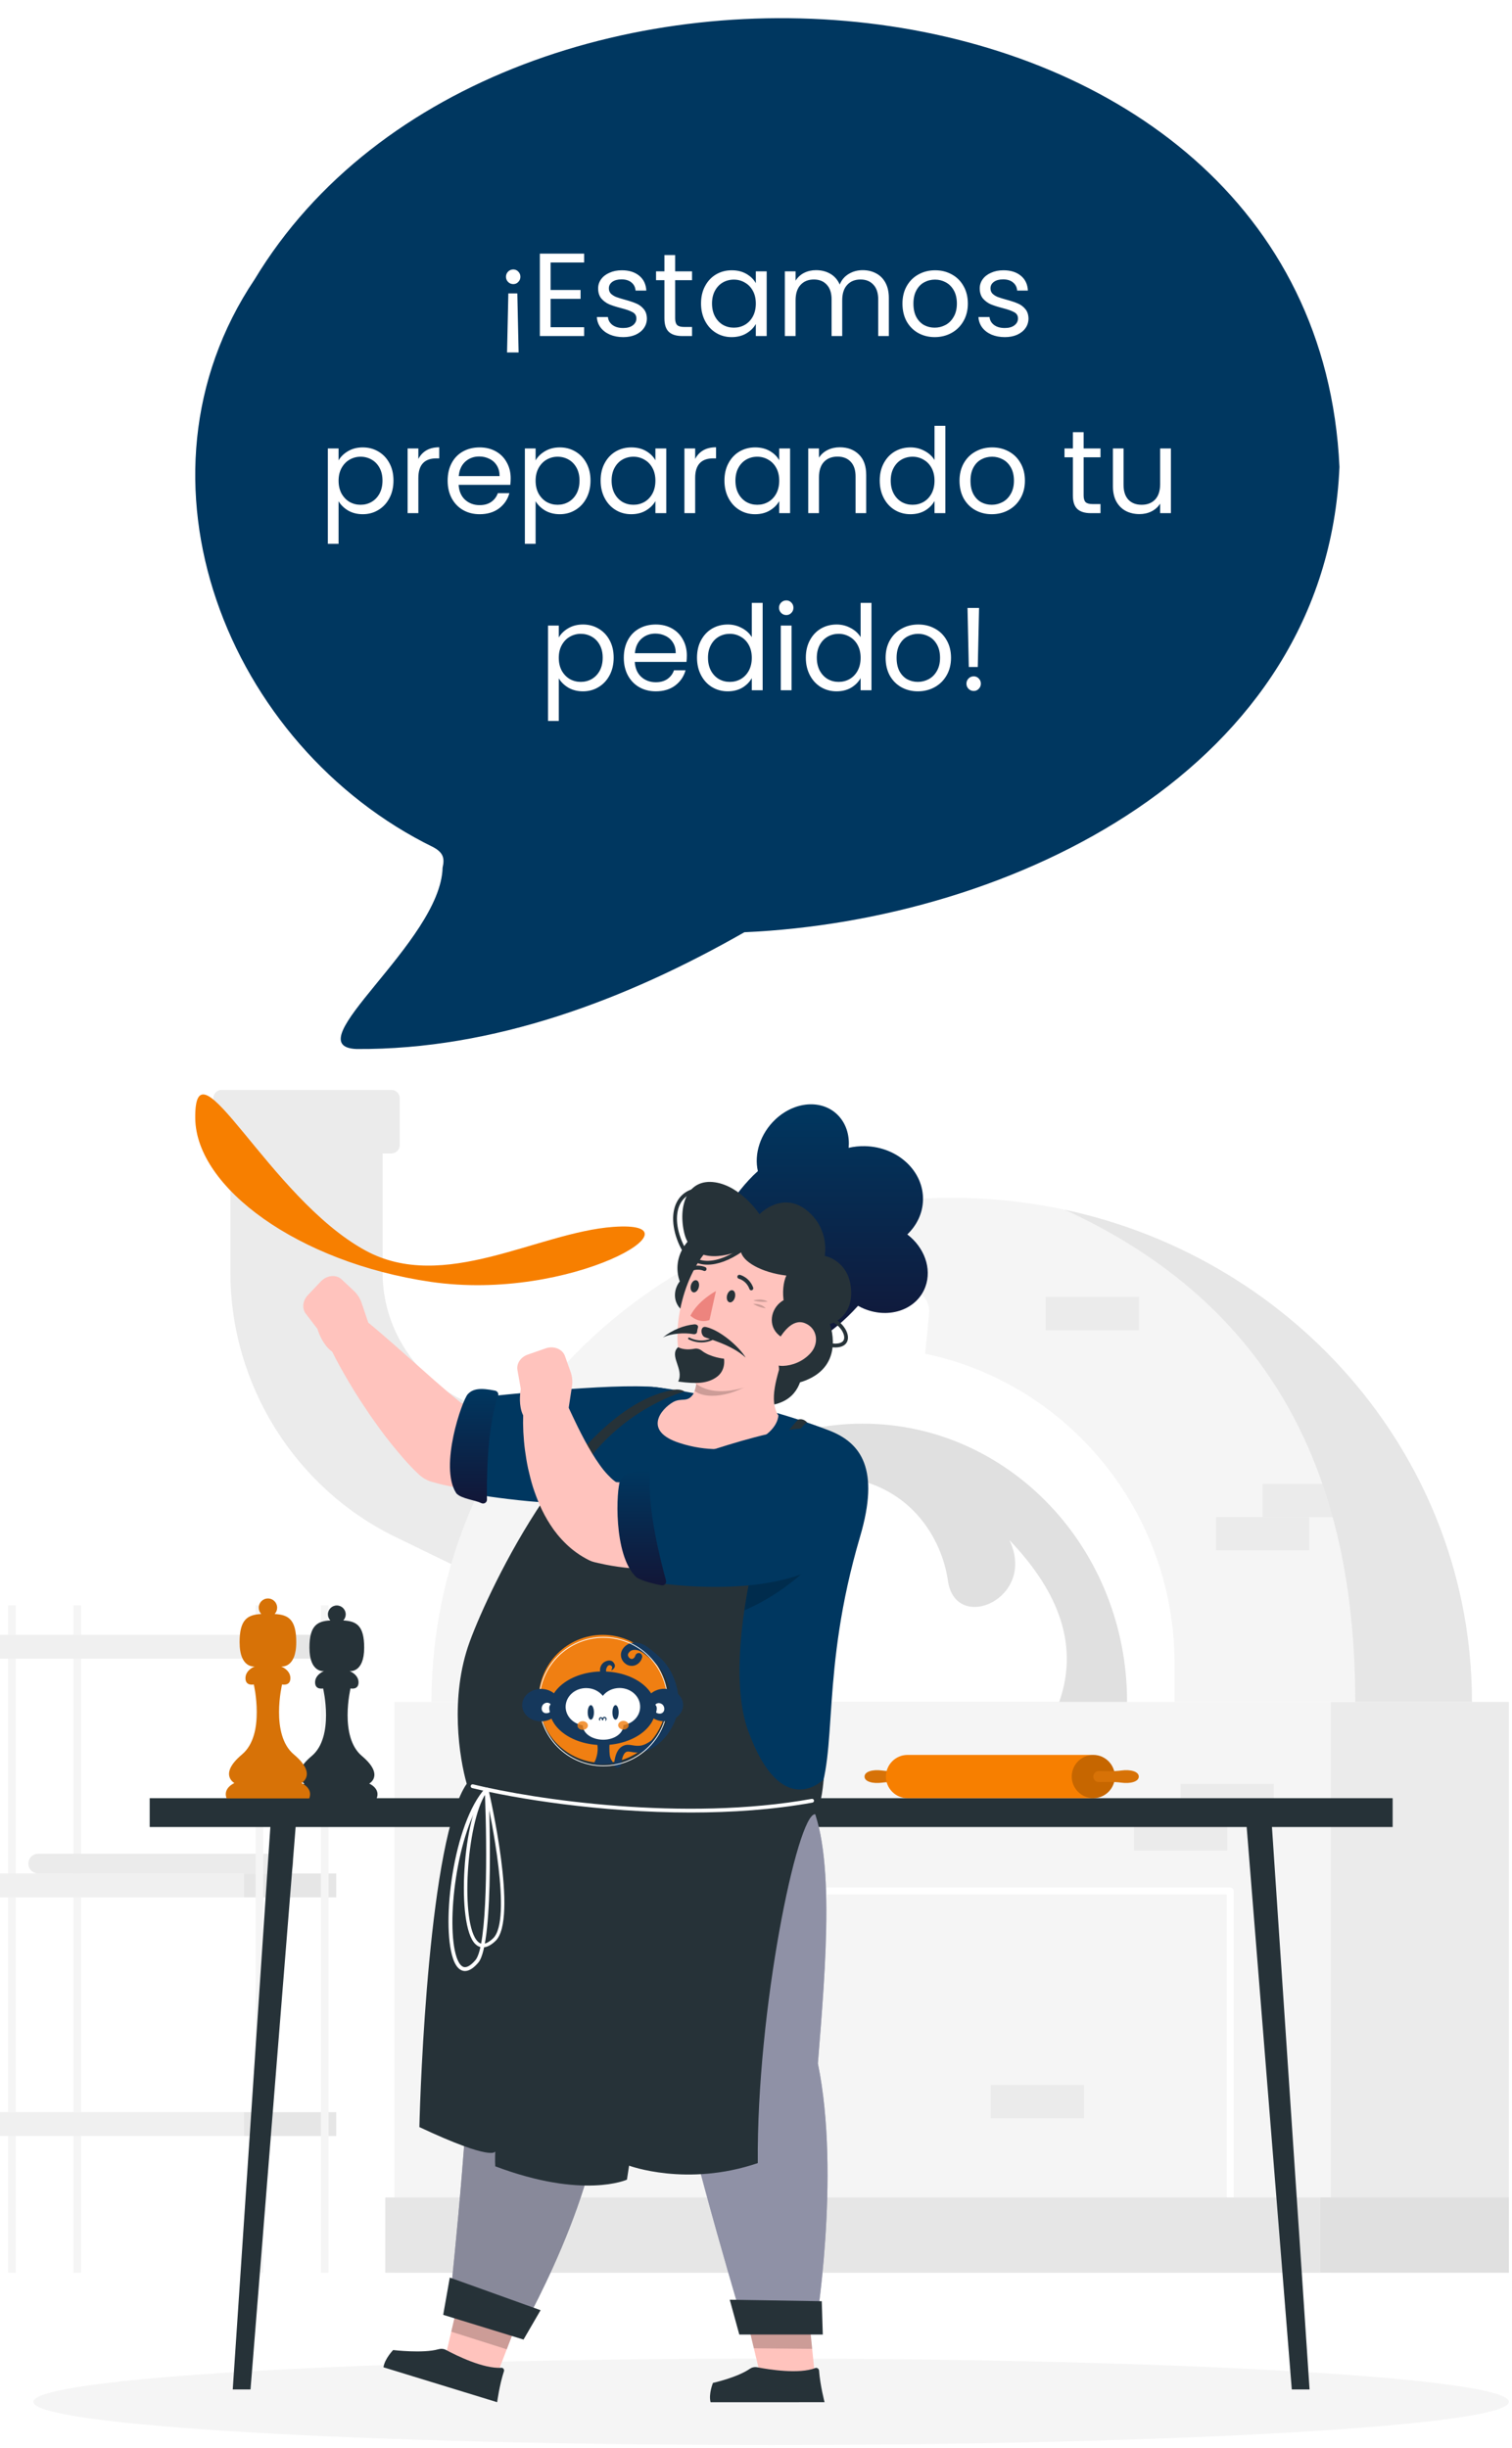 <svg width="333" height="539" viewBox="0 0 333 539" fill="none" xmlns="http://www.w3.org/2000/svg">
<g filter="url(#filter0_d_836_860)">
<path d="M295 98.818C289.632 -16.92 109.745 -31.403 56.066 57.538C26.607 101.498 50.06 160.388 95.495 182.591C97.54 183.739 97.987 184.888 97.476 187.057C97.092 203.391 64.502 226.487 78.56 226.998C108.787 227.189 137.99 216.087 163.935 201.285C222.853 198.669 292.124 165.364 295 98.818Z" fill="#003760"/>
</g>
<path d="M113.049 59.336C113.483 59.336 113.847 59.492 114.141 59.804C114.453 60.116 114.609 60.497 114.609 60.948C114.609 61.399 114.453 61.78 114.141 62.092C113.847 62.404 113.483 62.56 113.049 62.56C112.599 62.56 112.217 62.404 111.905 62.092C111.593 61.78 111.437 61.399 111.437 60.948C111.437 60.497 111.593 60.116 111.905 59.804C112.217 59.492 112.599 59.336 113.049 59.336ZM111.957 64.614H113.933L114.219 77.614H111.671L111.957 64.614ZM121.262 57.802V63.86H127.866V65.81H121.262V72.05H128.646V74H118.896V55.852H128.646V57.802H121.262ZM137.27 74.234C136.178 74.234 135.198 74.052 134.332 73.688C133.465 73.307 132.78 72.787 132.278 72.128C131.775 71.452 131.498 70.681 131.446 69.814H133.89C133.959 70.525 134.288 71.105 134.878 71.556C135.484 72.007 136.273 72.232 137.244 72.232C138.145 72.232 138.856 72.033 139.376 71.634C139.896 71.235 140.156 70.733 140.156 70.126C140.156 69.502 139.878 69.043 139.324 68.748C138.769 68.436 137.911 68.133 136.75 67.838C135.692 67.561 134.826 67.283 134.15 67.006C133.491 66.711 132.919 66.287 132.434 65.732C131.966 65.16 131.732 64.415 131.732 63.496C131.732 62.768 131.948 62.101 132.382 61.494C132.815 60.887 133.43 60.411 134.228 60.064C135.025 59.7 135.935 59.518 136.958 59.518C138.535 59.518 139.809 59.917 140.78 60.714C141.75 61.511 142.27 62.603 142.34 63.99H139.974C139.922 63.245 139.618 62.647 139.064 62.196C138.526 61.745 137.798 61.52 136.88 61.52C136.03 61.52 135.354 61.702 134.852 62.066C134.349 62.43 134.098 62.907 134.098 63.496C134.098 63.964 134.245 64.354 134.54 64.666C134.852 64.961 135.233 65.203 135.684 65.394C136.152 65.567 136.793 65.767 137.608 65.992C138.63 66.269 139.462 66.547 140.104 66.824C140.745 67.084 141.291 67.483 141.742 68.02C142.21 68.557 142.452 69.259 142.47 70.126C142.47 70.906 142.253 71.608 141.82 72.232C141.386 72.856 140.771 73.35 139.974 73.714C139.194 74.061 138.292 74.234 137.27 74.234ZM148.696 61.702V70.1C148.696 70.793 148.843 71.287 149.138 71.582C149.432 71.859 149.944 71.998 150.672 71.998H152.414V74H150.282C148.964 74 147.976 73.697 147.318 73.09C146.659 72.483 146.33 71.487 146.33 70.1V61.702H144.484V59.752H146.33V56.164H148.696V59.752H152.414V61.702H148.696ZM154.396 66.824C154.396 65.368 154.691 64.094 155.28 63.002C155.87 61.893 156.676 61.035 157.698 60.428C158.738 59.821 159.891 59.518 161.156 59.518C162.404 59.518 163.488 59.787 164.406 60.324C165.325 60.861 166.01 61.537 166.46 62.352V59.752H168.852V74H166.46V71.348C165.992 72.18 165.29 72.873 164.354 73.428C163.436 73.965 162.361 74.234 161.13 74.234C159.865 74.234 158.721 73.922 157.698 73.298C156.676 72.674 155.87 71.799 155.28 70.672C154.691 69.545 154.396 68.263 154.396 66.824ZM166.46 66.85C166.46 65.775 166.244 64.839 165.81 64.042C165.377 63.245 164.788 62.638 164.042 62.222C163.314 61.789 162.508 61.572 161.624 61.572C160.74 61.572 159.934 61.78 159.206 62.196C158.478 62.612 157.898 63.219 157.464 64.016C157.031 64.813 156.814 65.749 156.814 66.824C156.814 67.916 157.031 68.869 157.464 69.684C157.898 70.481 158.478 71.097 159.206 71.53C159.934 71.946 160.74 72.154 161.624 72.154C162.508 72.154 163.314 71.946 164.042 71.53C164.788 71.097 165.377 70.481 165.81 69.684C166.244 68.869 166.46 67.925 166.46 66.85ZM189.985 59.492C191.094 59.492 192.082 59.726 192.949 60.194C193.815 60.645 194.5 61.329 195.003 62.248C195.505 63.167 195.757 64.285 195.757 65.602V74H193.417V65.94C193.417 64.519 193.061 63.435 192.351 62.69C191.657 61.927 190.713 61.546 189.517 61.546C188.286 61.546 187.307 61.945 186.579 62.742C185.851 63.522 185.487 64.657 185.487 66.148V74H183.147V65.94C183.147 64.519 182.791 63.435 182.081 62.69C181.387 61.927 180.443 61.546 179.247 61.546C178.016 61.546 177.037 61.945 176.309 62.742C175.581 63.522 175.217 64.657 175.217 66.148V74H172.851V59.752H175.217V61.806C175.685 61.061 176.309 60.489 177.089 60.09C177.886 59.691 178.761 59.492 179.715 59.492C180.911 59.492 181.968 59.761 182.887 60.298C183.805 60.835 184.49 61.624 184.941 62.664C185.339 61.659 185.998 60.879 186.917 60.324C187.835 59.769 188.858 59.492 189.985 59.492ZM205.852 74.234C204.517 74.234 203.304 73.931 202.212 73.324C201.137 72.717 200.288 71.859 199.664 70.75C199.057 69.623 198.754 68.323 198.754 66.85C198.754 65.394 199.066 64.111 199.69 63.002C200.331 61.875 201.198 61.017 202.29 60.428C203.382 59.821 204.604 59.518 205.956 59.518C207.308 59.518 208.53 59.821 209.622 60.428C210.714 61.017 211.572 61.867 212.196 62.976C212.837 64.085 213.158 65.377 213.158 66.85C213.158 68.323 212.828 69.623 212.17 70.75C211.528 71.859 210.653 72.717 209.544 73.324C208.434 73.931 207.204 74.234 205.852 74.234ZM205.852 72.154C206.701 72.154 207.498 71.955 208.244 71.556C208.989 71.157 209.587 70.559 210.038 69.762C210.506 68.965 210.74 67.994 210.74 66.85C210.74 65.706 210.514 64.735 210.064 63.938C209.613 63.141 209.024 62.551 208.296 62.17C207.568 61.771 206.779 61.572 205.93 61.572C205.063 61.572 204.266 61.771 203.538 62.17C202.827 62.551 202.255 63.141 201.822 63.938C201.388 64.735 201.172 65.706 201.172 66.85C201.172 68.011 201.38 68.991 201.796 69.788C202.229 70.585 202.801 71.183 203.512 71.582C204.222 71.963 205.002 72.154 205.852 72.154ZM221.313 74.234C220.221 74.234 219.241 74.052 218.375 73.688C217.508 73.307 216.823 72.787 216.321 72.128C215.818 71.452 215.541 70.681 215.489 69.814H217.933C218.002 70.525 218.331 71.105 218.921 71.556C219.527 72.007 220.316 72.232 221.287 72.232C222.188 72.232 222.899 72.033 223.419 71.634C223.939 71.235 224.199 70.733 224.199 70.126C224.199 69.502 223.921 69.043 223.367 68.748C222.812 68.436 221.954 68.133 220.793 67.838C219.735 67.561 218.869 67.283 218.193 67.006C217.534 66.711 216.962 66.287 216.477 65.732C216.009 65.16 215.775 64.415 215.775 63.496C215.775 62.768 215.991 62.101 216.425 61.494C216.858 60.887 217.473 60.411 218.271 60.064C219.068 59.7 219.978 59.518 221.001 59.518C222.578 59.518 223.852 59.917 224.823 60.714C225.793 61.511 226.313 62.603 226.383 63.99H224.017C223.965 63.245 223.661 62.647 223.107 62.196C222.569 61.745 221.841 61.52 220.923 61.52C220.073 61.52 219.397 61.702 218.895 62.066C218.392 62.43 218.141 62.907 218.141 63.496C218.141 63.964 218.288 64.354 218.583 64.666C218.895 64.961 219.276 65.203 219.727 65.394C220.195 65.567 220.836 65.767 221.651 65.992C222.673 66.269 223.505 66.547 224.147 66.824C224.788 67.084 225.334 67.483 225.785 68.02C226.253 68.557 226.495 69.259 226.513 70.126C226.513 70.906 226.296 71.608 225.863 72.232C225.429 72.856 224.814 73.35 224.017 73.714C223.237 74.061 222.335 74.234 221.313 74.234ZM74.568 101.378C75.036 100.563 75.73 99.887 76.648 99.35C77.584 98.795 78.668 98.518 79.898 98.518C81.163 98.518 82.308 98.821 83.33 99.428C84.37 100.035 85.185 100.893 85.774 102.002C86.364 103.094 86.658 104.368 86.658 105.824C86.658 107.263 86.364 108.545 85.774 109.672C85.185 110.799 84.37 111.674 83.33 112.298C82.308 112.922 81.163 113.234 79.898 113.234C78.685 113.234 77.61 112.965 76.674 112.428C75.755 111.873 75.053 111.189 74.568 110.374V119.76H72.202V98.752H74.568V101.378ZM84.24 105.824C84.24 104.749 84.023 103.813 83.59 103.016C83.157 102.219 82.567 101.612 81.822 101.196C81.094 100.78 80.288 100.572 79.404 100.572C78.537 100.572 77.731 100.789 76.986 101.222C76.258 101.638 75.669 102.253 75.218 103.068C74.785 103.865 74.568 104.793 74.568 105.85C74.568 106.925 74.785 107.869 75.218 108.684C75.669 109.481 76.258 110.097 76.986 110.53C77.731 110.946 78.537 111.154 79.404 111.154C80.288 111.154 81.094 110.946 81.822 110.53C82.567 110.097 83.157 109.481 83.59 108.684C84.023 107.869 84.24 106.916 84.24 105.824ZM92.138 101.066C92.555 100.251 93.144 99.619 93.906 99.168C94.686 98.717 95.631 98.492 96.74 98.492V100.936H96.117C93.465 100.936 92.138 102.375 92.138 105.252V113H89.772V98.752H92.138V101.066ZM112.472 105.33C112.472 105.781 112.446 106.257 112.394 106.76H101.006C101.092 108.164 101.569 109.265 102.436 110.062C103.32 110.842 104.386 111.232 105.634 111.232C106.656 111.232 107.506 110.998 108.182 110.53C108.875 110.045 109.36 109.403 109.638 108.606H112.186C111.804 109.975 111.042 111.093 109.898 111.96C108.754 112.809 107.332 113.234 105.634 113.234C104.282 113.234 103.068 112.931 101.994 112.324C100.936 111.717 100.104 110.859 99.498 109.75C98.891 108.623 98.588 107.323 98.588 105.85C98.588 104.377 98.882 103.085 99.472 101.976C100.061 100.867 100.884 100.017 101.942 99.428C103.016 98.821 104.247 98.518 105.634 98.518C106.986 98.518 108.182 98.813 109.222 99.402C110.262 99.991 111.059 100.806 111.614 101.846C112.186 102.869 112.472 104.03 112.472 105.33ZM110.028 104.836C110.028 103.935 109.828 103.163 109.43 102.522C109.031 101.863 108.485 101.369 107.792 101.04C107.116 100.693 106.362 100.52 105.53 100.52C104.334 100.52 103.311 100.901 102.462 101.664C101.63 102.427 101.153 103.484 101.032 104.836H110.028ZM117.961 101.378C118.429 100.563 119.122 99.887 120.041 99.35C120.977 98.795 122.06 98.518 123.291 98.518C124.556 98.518 125.7 98.821 126.723 99.428C127.763 100.035 128.577 100.893 129.167 102.002C129.756 103.094 130.051 104.368 130.051 105.824C130.051 107.263 129.756 108.545 129.167 109.672C128.577 110.799 127.763 111.674 126.723 112.298C125.7 112.922 124.556 113.234 123.291 113.234C122.077 113.234 121.003 112.965 120.067 112.428C119.148 111.873 118.446 111.189 117.961 110.374V119.76H115.595V98.752H117.961V101.378ZM127.633 105.824C127.633 104.749 127.416 103.813 126.983 103.016C126.549 102.219 125.96 101.612 125.215 101.196C124.487 100.78 123.681 100.572 122.797 100.572C121.93 100.572 121.124 100.789 120.379 101.222C119.651 101.638 119.061 102.253 118.611 103.068C118.177 103.865 117.961 104.793 117.961 105.85C117.961 106.925 118.177 107.869 118.611 108.684C119.061 109.481 119.651 110.097 120.379 110.53C121.124 110.946 121.93 111.154 122.797 111.154C123.681 111.154 124.487 110.946 125.215 110.53C125.96 110.097 126.549 109.481 126.983 108.684C127.416 107.869 127.633 106.916 127.633 105.824ZM132.281 105.824C132.281 104.368 132.576 103.094 133.165 102.002C133.754 100.893 134.56 100.035 135.583 99.428C136.623 98.821 137.776 98.518 139.041 98.518C140.289 98.518 141.372 98.787 142.291 99.324C143.21 99.861 143.894 100.537 144.345 101.352V98.752H146.737V113H144.345V110.348C143.877 111.18 143.175 111.873 142.239 112.428C141.32 112.965 140.246 113.234 139.015 113.234C137.75 113.234 136.606 112.922 135.583 112.298C134.56 111.674 133.754 110.799 133.165 109.672C132.576 108.545 132.281 107.263 132.281 105.824ZM144.345 105.85C144.345 104.775 144.128 103.839 143.695 103.042C143.262 102.245 142.672 101.638 141.927 101.222C141.199 100.789 140.393 100.572 139.509 100.572C138.625 100.572 137.819 100.78 137.091 101.196C136.363 101.612 135.782 102.219 135.349 103.016C134.916 103.813 134.699 104.749 134.699 105.824C134.699 106.916 134.916 107.869 135.349 108.684C135.782 109.481 136.363 110.097 137.091 110.53C137.819 110.946 138.625 111.154 139.509 111.154C140.393 111.154 141.199 110.946 141.927 110.53C142.672 110.097 143.262 109.481 143.695 108.684C144.128 107.869 144.345 106.925 144.345 105.85ZM153.101 101.066C153.517 100.251 154.107 99.619 154.869 99.168C155.649 98.717 156.594 98.492 157.703 98.492V100.936H157.079C154.427 100.936 153.101 102.375 153.101 105.252V113H150.735V98.752H153.101V101.066ZM159.551 105.824C159.551 104.368 159.845 103.094 160.435 102.002C161.024 100.893 161.83 100.035 162.853 99.428C163.893 98.821 165.045 98.518 166.311 98.518C167.559 98.518 168.642 98.787 169.561 99.324C170.479 99.861 171.164 100.537 171.615 101.352V98.752H174.007V113H171.615V110.348C171.147 111.18 170.445 111.873 169.509 112.428C168.59 112.965 167.515 113.234 166.285 113.234C165.019 113.234 163.875 112.922 162.853 112.298C161.83 111.674 161.024 110.799 160.435 109.672C159.845 108.545 159.551 107.263 159.551 105.824ZM171.615 105.85C171.615 104.775 171.398 103.839 170.965 103.042C170.531 102.245 169.942 101.638 169.197 101.222C168.469 100.789 167.663 100.572 166.779 100.572C165.895 100.572 165.089 100.78 164.361 101.196C163.633 101.612 163.052 102.219 162.619 103.016C162.185 103.813 161.969 104.749 161.969 105.824C161.969 106.916 162.185 107.869 162.619 108.684C163.052 109.481 163.633 110.097 164.361 110.53C165.089 110.946 165.895 111.154 166.779 111.154C167.663 111.154 168.469 110.946 169.197 110.53C169.942 110.097 170.531 109.481 170.965 108.684C171.398 107.869 171.615 106.925 171.615 105.85ZM184.947 98.492C186.68 98.492 188.084 99.021 189.159 100.078C190.234 101.118 190.771 102.626 190.771 104.602V113H188.431V104.94C188.431 103.519 188.076 102.435 187.365 101.69C186.654 100.927 185.684 100.546 184.453 100.546C183.205 100.546 182.208 100.936 181.463 101.716C180.735 102.496 180.371 103.631 180.371 105.122V113H178.005V98.752H180.371V100.78C180.839 100.052 181.472 99.489 182.269 99.09C183.084 98.691 183.976 98.492 184.947 98.492ZM193.752 105.824C193.752 104.368 194.046 103.094 194.636 102.002C195.225 100.893 196.031 100.035 197.054 99.428C198.094 98.821 199.255 98.518 200.538 98.518C201.647 98.518 202.678 98.778 203.632 99.298C204.585 99.801 205.313 100.468 205.816 101.3V93.76H208.208V113H205.816V110.322C205.348 111.171 204.654 111.873 203.736 112.428C202.817 112.965 201.742 113.234 200.512 113.234C199.246 113.234 198.094 112.922 197.054 112.298C196.031 111.674 195.225 110.799 194.636 109.672C194.046 108.545 193.752 107.263 193.752 105.824ZM205.816 105.85C205.816 104.775 205.599 103.839 205.166 103.042C204.732 102.245 204.143 101.638 203.398 101.222C202.67 100.789 201.864 100.572 200.98 100.572C200.096 100.572 199.29 100.78 198.562 101.196C197.834 101.612 197.253 102.219 196.82 103.016C196.386 103.813 196.17 104.749 196.17 105.824C196.17 106.916 196.386 107.869 196.82 108.684C197.253 109.481 197.834 110.097 198.562 110.53C199.29 110.946 200.096 111.154 200.98 111.154C201.864 111.154 202.67 110.946 203.398 110.53C204.143 110.097 204.732 109.481 205.166 108.684C205.599 107.869 205.816 106.925 205.816 105.85ZM218.42 113.234C217.085 113.234 215.872 112.931 214.78 112.324C213.705 111.717 212.856 110.859 212.232 109.75C211.625 108.623 211.322 107.323 211.322 105.85C211.322 104.394 211.634 103.111 212.258 102.002C212.899 100.875 213.766 100.017 214.858 99.428C215.95 98.821 217.172 98.518 218.524 98.518C219.876 98.518 221.098 98.821 222.19 99.428C223.282 100.017 224.14 100.867 224.764 101.976C225.405 103.085 225.726 104.377 225.726 105.85C225.726 107.323 225.397 108.623 224.738 109.75C224.097 110.859 223.221 111.717 222.112 112.324C221.003 112.931 219.772 113.234 218.42 113.234ZM218.42 111.154C219.269 111.154 220.067 110.955 220.812 110.556C221.557 110.157 222.155 109.559 222.606 108.762C223.074 107.965 223.308 106.994 223.308 105.85C223.308 104.706 223.083 103.735 222.632 102.938C222.181 102.141 221.592 101.551 220.864 101.17C220.136 100.771 219.347 100.572 218.498 100.572C217.631 100.572 216.834 100.771 216.106 101.17C215.395 101.551 214.823 102.141 214.39 102.938C213.957 103.735 213.74 104.706 213.74 105.85C213.74 107.011 213.948 107.991 214.364 108.788C214.797 109.585 215.369 110.183 216.08 110.582C216.791 110.963 217.571 111.154 218.42 111.154ZM238.655 100.702V109.1C238.655 109.793 238.802 110.287 239.097 110.582C239.391 110.859 239.903 110.998 240.631 110.998H242.373V113H240.241C238.923 113 237.935 112.697 237.277 112.09C236.618 111.483 236.289 110.487 236.289 109.1V100.702H234.443V98.752H236.289V95.164H238.655V98.752H242.373V100.702H238.655ZM257.875 98.752V113H255.509V110.894C255.059 111.622 254.426 112.194 253.611 112.61C252.814 113.009 251.93 113.208 250.959 113.208C249.85 113.208 248.853 112.983 247.969 112.532C247.085 112.064 246.383 111.371 245.863 110.452C245.361 109.533 245.109 108.415 245.109 107.098V98.752H247.449V106.786C247.449 108.19 247.805 109.273 248.515 110.036C249.226 110.781 250.197 111.154 251.427 111.154C252.693 111.154 253.689 110.764 254.417 109.984C255.145 109.204 255.509 108.069 255.509 106.578V98.752H257.875ZM123.064 140.378C123.532 139.563 124.226 138.887 125.144 138.35C126.08 137.795 127.164 137.518 128.394 137.518C129.66 137.518 130.804 137.821 131.826 138.428C132.866 139.035 133.681 139.893 134.27 141.002C134.86 142.094 135.154 143.368 135.154 144.824C135.154 146.263 134.86 147.545 134.27 148.672C133.681 149.799 132.866 150.674 131.826 151.298C130.804 151.922 129.66 152.234 128.394 152.234C127.181 152.234 126.106 151.965 125.17 151.428C124.252 150.873 123.55 150.189 123.064 149.374V158.76H120.698V137.752H123.064V140.378ZM132.736 144.824C132.736 143.749 132.52 142.813 132.086 142.016C131.653 141.219 131.064 140.612 130.318 140.196C129.59 139.78 128.784 139.572 127.9 139.572C127.034 139.572 126.228 139.789 125.482 140.222C124.754 140.638 124.165 141.253 123.714 142.068C123.281 142.865 123.064 143.793 123.064 144.85C123.064 145.925 123.281 146.869 123.714 147.684C124.165 148.481 124.754 149.097 125.482 149.53C126.228 149.946 127.034 150.154 127.9 150.154C128.784 150.154 129.59 149.946 130.318 149.53C131.064 149.097 131.653 148.481 132.086 147.684C132.52 146.869 132.736 145.916 132.736 144.824ZM151.269 144.33C151.269 144.781 151.243 145.257 151.191 145.76H139.803C139.889 147.164 140.366 148.265 141.233 149.062C142.117 149.842 143.183 150.232 144.431 150.232C145.453 150.232 146.303 149.998 146.979 149.53C147.672 149.045 148.157 148.403 148.435 147.606H150.983C150.601 148.975 149.839 150.093 148.695 150.96C147.551 151.809 146.129 152.234 144.431 152.234C143.079 152.234 141.865 151.931 140.791 151.324C139.733 150.717 138.901 149.859 138.295 148.75C137.688 147.623 137.385 146.323 137.385 144.85C137.385 143.377 137.679 142.085 138.269 140.976C138.858 139.867 139.681 139.017 140.739 138.428C141.813 137.821 143.044 137.518 144.431 137.518C145.783 137.518 146.979 137.813 148.019 138.402C149.059 138.991 149.856 139.806 150.411 140.846C150.983 141.869 151.269 143.03 151.269 144.33ZM148.825 143.836C148.825 142.935 148.625 142.163 148.227 141.522C147.828 140.863 147.282 140.369 146.589 140.04C145.913 139.693 145.159 139.52 144.327 139.52C143.131 139.52 142.108 139.901 141.259 140.664C140.427 141.427 139.95 142.484 139.829 143.836H148.825ZM153.508 144.824C153.508 143.368 153.802 142.094 154.392 141.002C154.981 139.893 155.787 139.035 156.81 138.428C157.85 137.821 159.011 137.518 160.294 137.518C161.403 137.518 162.434 137.778 163.388 138.298C164.341 138.801 165.069 139.468 165.572 140.3V132.76H167.964V152H165.572V149.322C165.104 150.171 164.41 150.873 163.492 151.428C162.573 151.965 161.498 152.234 160.268 152.234C159.002 152.234 157.85 151.922 156.81 151.298C155.787 150.674 154.981 149.799 154.392 148.672C153.802 147.545 153.508 146.263 153.508 144.824ZM165.572 144.85C165.572 143.775 165.355 142.839 164.922 142.042C164.488 141.245 163.899 140.638 163.154 140.222C162.426 139.789 161.62 139.572 160.736 139.572C159.852 139.572 159.046 139.78 158.318 140.196C157.59 140.612 157.009 141.219 156.576 142.016C156.142 142.813 155.926 143.749 155.926 144.824C155.926 145.916 156.142 146.869 156.576 147.684C157.009 148.481 157.59 149.097 158.318 149.53C159.046 149.946 159.852 150.154 160.736 150.154C161.62 150.154 162.426 149.946 163.154 149.53C163.899 149.097 164.488 148.481 164.922 147.684C165.355 146.869 165.572 145.925 165.572 144.85ZM173.184 135.438C172.733 135.438 172.352 135.282 172.04 134.97C171.728 134.658 171.572 134.277 171.572 133.826C171.572 133.375 171.728 132.994 172.04 132.682C172.352 132.37 172.733 132.214 173.184 132.214C173.617 132.214 173.981 132.37 174.276 132.682C174.588 132.994 174.744 133.375 174.744 133.826C174.744 134.277 174.588 134.658 174.276 134.97C173.981 135.282 173.617 135.438 173.184 135.438ZM174.328 137.752V152H171.962V137.752H174.328ZM177.476 144.824C177.476 143.368 177.771 142.094 178.36 141.002C178.95 139.893 179.756 139.035 180.778 138.428C181.818 137.821 182.98 137.518 184.262 137.518C185.372 137.518 186.403 137.778 187.356 138.298C188.31 138.801 189.038 139.468 189.54 140.3V132.76H191.932V152H189.54V149.322C189.072 150.171 188.379 150.873 187.46 151.428C186.542 151.965 185.467 152.234 184.236 152.234C182.971 152.234 181.818 151.922 180.778 151.298C179.756 150.674 178.95 149.799 178.36 148.672C177.771 147.545 177.476 146.263 177.476 144.824ZM189.54 144.85C189.54 143.775 189.324 142.839 188.89 142.042C188.457 141.245 187.868 140.638 187.122 140.222C186.394 139.789 185.588 139.572 184.704 139.572C183.82 139.572 183.014 139.78 182.286 140.196C181.558 140.612 180.978 141.219 180.544 142.016C180.111 142.813 179.894 143.749 179.894 144.824C179.894 145.916 180.111 146.869 180.544 147.684C180.978 148.481 181.558 149.097 182.286 149.53C183.014 149.946 183.82 150.154 184.704 150.154C185.588 150.154 186.394 149.946 187.122 149.53C187.868 149.097 188.457 148.481 188.89 147.684C189.324 146.869 189.54 145.925 189.54 144.85ZM202.145 152.234C200.81 152.234 199.597 151.931 198.505 151.324C197.43 150.717 196.581 149.859 195.957 148.75C195.35 147.623 195.047 146.323 195.047 144.85C195.047 143.394 195.359 142.111 195.983 141.002C196.624 139.875 197.491 139.017 198.583 138.428C199.675 137.821 200.897 137.518 202.249 137.518C203.601 137.518 204.823 137.821 205.915 138.428C207.007 139.017 207.865 139.867 208.489 140.976C209.13 142.085 209.451 143.377 209.451 144.85C209.451 146.323 209.121 147.623 208.463 148.75C207.821 149.859 206.946 150.717 205.837 151.324C204.727 151.931 203.497 152.234 202.145 152.234ZM202.145 150.154C202.994 150.154 203.791 149.955 204.537 149.556C205.282 149.157 205.88 148.559 206.331 147.762C206.799 146.965 207.033 145.994 207.033 144.85C207.033 143.706 206.807 142.735 206.357 141.938C205.906 141.141 205.317 140.551 204.589 140.17C203.861 139.771 203.072 139.572 202.223 139.572C201.356 139.572 200.559 139.771 199.831 140.17C199.12 140.551 198.548 141.141 198.115 141.938C197.681 142.735 197.465 143.706 197.465 144.85C197.465 146.011 197.673 146.991 198.089 147.788C198.522 148.585 199.094 149.183 199.805 149.582C200.515 149.963 201.295 150.154 202.145 150.154ZM215.63 133.878L215.344 146.878H213.368L213.082 133.878H215.63ZM214.46 152.156C214.009 152.156 213.628 152 213.316 151.688C213.004 151.376 212.848 150.995 212.848 150.544C212.848 150.093 213.004 149.712 213.316 149.4C213.628 149.088 214.009 148.932 214.46 148.932C214.893 148.932 215.257 149.088 215.552 149.4C215.864 149.712 216.02 150.093 216.02 150.544C216.02 150.995 215.864 151.376 215.552 151.688C215.257 152 214.893 152.156 214.46 152.156Z" fill="white"/>
<path d="M105.169 347.237L87.077 338.442C65.012 327.715 50.749 304.9 50.749 280.313V246.997H84.269V280.313C84.269 292.115 91.116 303.06 101.7 308.21L119.792 317.005L105.169 347.237Z" fill="#EBEBEB"/>
<path d="M86.188 254.003H48.83C47.808 254.003 46.978 253.172 46.978 252.147V241.856C46.978 240.832 47.808 240 48.83 240H86.188C87.211 240 88.04 240.832 88.04 241.856V252.147C88.04 253.172 87.211 254.003 86.188 254.003Z" fill="#EBEBEB"/>
<path d="M86.875 500.462H293.082V374.779H86.875L86.875 500.462Z" fill="#F5F5F5"/>
<path d="M270.942 490.948H109.024C108.605 490.948 108.27 490.612 108.27 490.192V416.413C108.27 415.993 108.605 415.657 109.024 415.657H270.942C271.361 415.657 271.696 415.993 271.696 416.413V490.192C271.696 490.612 271.361 490.948 270.942 490.948ZM109.778 489.436H270.196V417.16H109.778V489.436Z" fill="white"/>
<path d="M84.857 500.465H290.737V483.891H84.857V500.465Z" fill="#E6E6E6"/>
<path d="M332.317 374.773H293.082V500.457H332.317V374.773Z" fill="#EBEBEB"/>
<path d="M332.317 483.883H290.736V500.457H332.317V483.883Z" fill="#E0E0E0"/>
<path d="M209.601 263.764C146.323 263.764 95.029 313.468 95.029 374.773H324.172C324.172 313.468 272.878 263.764 209.601 263.764Z" fill="#F5F5F5"/>
<path d="M298.596 326.757H278.065V334.082H298.596V326.757Z" fill="#EBEBEB"/>
<path d="M288.331 334.082H267.8V341.407H288.331V334.082Z" fill="#EBEBEB"/>
<path d="M159.036 306.597H138.505V313.922H159.036V306.597Z" fill="#EBEBEB"/>
<path d="M250.847 285.596H230.316V292.921H250.847V285.596Z" fill="#EBEBEB"/>
<path d="M148.77 313.922H128.239V321.247H148.77V313.922Z" fill="#EBEBEB"/>
<path d="M121.284 374.773V366.373C121.284 327.95 152.105 296.693 189.983 296.693C227.861 296.693 258.682 327.95 258.682 366.373V374.773H121.284Z" fill="white"/>
<path d="M189.983 313.493C157.812 313.493 131.734 340.928 131.734 374.773H248.224C248.232 340.928 222.154 313.493 189.983 313.493Z" fill="#E0E0E0"/>
<path d="M234.506 266.393C280.236 287.369 298.479 324.934 298.479 374.773H324.172C324.172 321.759 285.808 277.415 234.506 266.393Z" fill="#E6E6E6"/>
<path d="M199.938 305.337H180.028C178.251 305.337 176.751 303.69 176.533 301.489L175.352 289.318C175.1 286.714 176.734 284.429 178.846 284.429H201.12C203.232 284.429 204.866 286.722 204.614 289.318L203.433 301.489C203.215 303.682 201.715 305.337 199.938 305.337Z" fill="white"/>
<path d="M161.248 374.773C153.882 366.566 161.399 344.095 168.463 335.729C165.153 355.553 175.829 361.711 182.6 354.428C189.371 347.145 187.26 332.587 182.6 324.934C200.793 325.867 207.547 339.391 208.771 348.085C210.422 359.846 228.472 352.008 222.305 339.122C231.933 349.203 238.093 361.139 233.282 374.773C201.707 374.773 161.248 374.773 161.248 374.773Z" fill="white"/>
<path d="M280.546 392.842H260.015V400.167H280.546V392.842Z" fill="#EBEBEB"/>
<path d="M238.738 459.128H218.207V466.453H238.738V459.128Z" fill="#EBEBEB"/>
<path d="M270.28 400.167H249.749V407.492H270.28V400.167Z" fill="#EBEBEB"/>
<path d="M125.344 449.637H145.875V442.312H125.344V449.637Z" fill="#EBEBEB"/>
<path d="M145.869 449.637H166.4V442.312H145.869V449.637Z" fill="#EBEBEB"/>
<path d="M135.606 456.966H156.137V449.641H135.606V456.966Z" fill="#EBEBEB"/>
<path d="M3.469 353.52H1.777V500.457H3.469V353.52Z" fill="#F5F5F5"/>
<path d="M17.858 353.52H16.165V500.457H17.858V353.52Z" fill="#F5F5F5"/>
<path d="M53.699 359.989H0V365.247H53.699V359.989Z" fill="#F0F0F0"/>
<path d="M74.062 359.989H53.707V365.247H74.062V359.989Z" fill="#E6E6E6"/>
<path d="M53.699 412.549H0V417.807H53.699V412.549Z" fill="#F0F0F0"/>
<path d="M74.062 412.549H53.707V417.807H74.062V412.549Z" fill="#E6E6E6"/>
<path d="M53.699 465.1H0V470.359H53.699V465.1Z" fill="#F0F0F0"/>
<path d="M74.062 465.1H53.707V470.359H74.062V465.1Z" fill="#E6E6E6"/>
<path d="M62.548 408.206H8.405C7.215 408.206 6.243 409.18 6.243 410.373C6.243 411.566 7.215 412.54 8.405 412.54H62.548C63.738 412.54 64.71 411.566 64.71 410.373C64.719 409.18 63.738 408.206 62.548 408.206Z" fill="#EBEBEB"/>
<path d="M57.981 353.52H56.288V500.457H57.981V353.52Z" fill="#F5F5F5"/>
<path d="M72.37 353.52H70.677V500.457H72.37V353.52Z" fill="#F5F5F5"/>
<path d="M169.837 538.4C259.573 538.4 332.317 534.143 332.317 528.891C332.317 523.64 259.573 519.382 169.837 519.382C80.102 519.382 7.358 523.64 7.358 528.891C7.358 534.143 80.102 538.4 169.837 538.4Z" fill="#F5F5F5"/>
<path d="M306.716 395.967H32.967V402.317H306.716V395.967Z" fill="#263238"/>
<path d="M55.174 526.17H51.26L59.64 400.822H65.23L55.174 526.17Z" fill="#263238"/>
<path d="M284.501 526.17H288.414L280.034 400.822H274.445L284.501 526.17Z" fill="#263238"/>
<path d="M194.273 389.876C195.84 390.095 197.667 390.036 199.184 390.002C199.863 389.986 200.416 390.532 200.416 391.212C200.416 391.892 199.863 392.438 199.184 392.422C197.667 392.388 195.84 392.329 194.273 392.548C192.245 392.825 190.402 392.338 190.402 391.212C190.402 390.086 192.254 389.591 194.273 389.876Z" fill="#D77207"/>
<path d="M240.782 386.441H199.863C197.248 386.441 195.111 388.583 195.111 391.204C195.111 393.824 197.248 395.967 199.863 395.967H240.782C243.397 395.967 245.534 393.824 245.534 391.204C245.534 388.583 243.397 386.441 240.782 386.441Z" fill="#F77F00"/>
<path opacity="0.2" d="M240.791 386.441C238.176 386.441 236.039 388.583 236.039 391.204C236.039 393.824 238.176 395.967 240.791 395.967C243.405 395.967 245.542 393.824 245.542 391.204C245.542 388.583 243.397 386.441 240.791 386.441Z" fill="black"/>
<path d="M246.933 389.876C245.366 390.095 243.539 390.036 242.023 390.002C241.344 389.986 240.791 390.532 240.791 391.212C240.791 391.892 241.344 392.438 242.023 392.422C243.539 392.388 245.366 392.329 246.933 392.548C248.961 392.825 250.805 392.338 250.805 391.212C250.805 390.086 248.961 389.591 246.933 389.876Z" fill="#D77207"/>
<path d="M81.311 392.758C81.311 392.758 84.755 390.918 79.702 386.676C74.649 382.434 77.196 371.799 77.196 371.799C77.196 371.799 78.965 372.211 78.965 370.464C78.965 368.716 76.987 367.977 76.987 367.977C76.987 367.977 80.205 368.481 80.205 362.819C80.205 357.914 78.478 356.99 75.604 356.83C75.931 356.477 76.141 356.007 76.141 355.494C76.141 354.411 75.261 353.529 74.18 353.529C73.099 353.529 72.219 354.411 72.219 355.494C72.219 356.015 72.428 356.486 72.755 356.83C69.881 356.99 68.154 357.922 68.154 362.819C68.154 368.489 71.372 367.977 71.372 367.977C71.372 367.977 69.395 368.716 69.395 370.464C69.395 372.211 71.163 371.799 71.163 371.799C71.163 371.799 73.71 382.442 68.657 386.676C63.604 390.918 67.048 392.758 67.048 392.758C67.048 392.758 64.517 393.808 65.397 396.025H82.954C83.842 393.808 81.311 392.758 81.311 392.758Z" fill="#263238"/>
<path d="M66.386 392.64C66.386 392.64 69.956 390.733 64.719 386.34C59.481 381.947 62.121 370.926 62.121 370.926C62.121 370.926 63.956 371.354 63.956 369.539C63.956 367.725 61.911 366.961 61.911 366.961C61.911 366.961 65.246 367.481 65.246 361.618C65.246 356.536 63.462 355.578 60.487 355.41C60.83 355.049 61.04 354.562 61.04 354.024C61.04 352.899 60.135 351.991 59.012 351.991C57.889 351.991 56.984 352.899 56.984 354.024C56.984 354.562 57.193 355.049 57.537 355.41C54.562 355.578 52.769 356.536 52.769 361.618C52.769 367.49 56.104 366.961 56.104 366.961C56.104 366.961 54.059 367.725 54.059 369.539C54.059 371.354 55.895 370.926 55.895 370.926C55.895 370.926 58.534 381.955 53.297 386.34C48.059 390.733 51.629 392.64 51.629 392.64C51.629 392.64 49.014 393.724 49.911 396.025H68.104C69.009 393.732 66.386 392.64 66.386 392.64Z" fill="#D77207"/>
<path d="M175.804 293.728L160.552 300.129C160.552 300.129 155.642 310.31 168.312 309.579C180.983 308.865 175.804 293.728 175.804 293.728Z" fill="#263238"/>
<path d="M199.821 271.828C201.899 269.837 203.206 267.2 203.282 264.268C203.441 257.884 197.734 252.567 190.536 252.39C189.279 252.357 188.064 252.491 186.907 252.76C187.125 250.282 186.505 247.879 184.972 246.04C181.645 242.05 175.284 242.251 170.776 246.493C167.424 249.643 166.041 254.146 166.913 257.884C161.424 262.765 157.142 270.972 157.142 270.972L177.161 296.592C177.161 296.592 182.759 294.458 188.977 287.545C189.421 287.789 189.874 288.024 190.36 288.217C195.975 290.502 201.991 288.318 203.81 283.337C205.285 279.296 203.533 274.651 199.821 271.828Z" fill="url(#paint0_linear_836_860)"/>
<path d="M101.515 504.287L114.973 508.571L108.965 524.204L97.711 520.642L101.515 504.287Z" fill="#FFC3BD"/>
<path opacity="0.2" d="M101.515 504.296L114.982 508.58L111.613 517.333L99.387 513.452L101.515 504.296Z" fill="black"/>
<path d="M132.68 458.204C140.046 437.573 152.801 413.33 145.594 392.178L106.342 388.507C106.342 388.507 103.66 430.533 103.359 450.375C103.049 471.006 98.775 509.453 98.775 509.453L114.219 514.25C114.228 514.25 133.284 481.472 132.68 458.204Z" fill="#383B56"/>
<path opacity="0.4" d="M132.68 458.204C140.046 437.573 152.801 413.33 145.594 392.178L106.342 388.507C106.342 388.507 103.66 430.533 103.359 450.375C103.049 471.006 98.775 509.453 98.775 509.453L114.219 514.25C114.228 514.25 133.284 481.472 132.68 458.204Z" fill="white"/>
<path d="M115.3 515.182L97.61 509.739L99.06 501.532L119.055 508.714L115.3 515.182Z" fill="#263238"/>
<path opacity="0.2" d="M135.128 451.677C139.15 441.21 143.86 430.046 146.214 418.958C142.829 415.379 133.142 429.282 135.128 451.677Z" fill="black"/>
<path d="M110.993 522.146C111.119 521.777 110.809 521.373 110.432 521.399C106.459 521.651 100.485 518.685 98.255 517.484C97.711 517.19 97.107 517.156 96.554 517.316C93.16 518.282 86.582 517.492 86.582 517.492C86.582 517.492 84.705 519.433 84.454 521.289L109.493 528.975C109.493 528.975 109.987 525.204 110.993 522.146Z" fill="#263238"/>
<path d="M163.779 507.723L177.924 507.857L179.608 524.565L167.793 524.473L163.779 507.723Z" fill="#FFC3BD"/>
<path d="M180.388 522.003C180.363 521.617 179.919 521.314 179.575 521.449C175.98 522.86 169.301 521.776 166.779 521.289C166.159 521.172 165.589 521.314 165.136 521.625C162.346 523.549 157.024 524.725 157.024 524.725C157.024 524.725 156.019 527.136 156.496 528.984L181.603 528.975C181.595 528.975 180.622 525.229 180.388 522.003Z" fill="#263238"/>
<path opacity="0.2" d="M163.779 507.731L177.932 507.866L178.871 517.224L166.024 517.106L163.779 507.731Z" fill="black"/>
<path d="M180.128 454.39C181.821 433.129 184.318 405.358 177.388 394.891L131.18 390.742C131.18 390.742 144.262 433.776 148.326 453.894C152.549 474.811 164.223 513.46 164.223 513.46L179.508 513.502C179.508 513.511 185.257 479.288 180.128 454.39Z" fill="#44486A"/>
<path opacity="0.4" d="M180.128 454.39C181.821 433.129 184.318 405.358 177.388 394.891L131.18 390.742C131.18 390.742 144.262 433.776 148.326 453.894C152.549 474.811 164.223 513.46 164.223 513.46L179.508 513.502C179.508 513.511 185.257 479.288 180.128 454.39Z" fill="white"/>
<path d="M181.209 514.082H162.823L160.72 506.413L180.983 506.74L181.209 514.082Z" fill="#263238"/>
<path d="M142.753 326.312C140.776 326.648 138.991 326.917 137.105 327.152C135.245 327.404 133.384 327.589 131.524 327.782C127.795 328.127 124.041 328.412 120.245 328.513C118.342 328.572 116.432 328.605 114.504 328.605C112.569 328.58 110.624 328.521 108.647 328.412C106.661 328.286 104.649 328.152 102.563 327.858C100.476 327.572 98.331 327.203 95.959 326.539L95.188 326.329C94.057 326.018 93.043 325.422 92.247 324.674C89.867 322.448 88.049 320.239 86.247 318.029C84.454 315.829 82.853 313.561 81.278 311.301L78.998 307.857C78.261 306.698 77.549 305.522 76.845 304.354C75.445 301.985 74.113 299.633 72.889 297.096C71.666 294.559 72.722 291.502 75.252 290.275C77.079 289.393 79.166 289.696 80.657 290.88L80.75 290.956C82.794 292.602 84.806 294.375 86.783 296.097L92.658 301.288L95.54 303.85L98.406 306.328C100.283 307.932 102.211 309.495 103.887 310.688L100.174 308.823C101.323 308.999 102.772 309.117 104.281 309.15C105.797 309.184 107.398 309.209 109.032 309.167C110.666 309.125 112.342 309.041 114.018 308.932C115.703 308.84 117.404 308.714 119.113 308.571C122.532 308.26 125.993 307.941 129.454 307.546L139.762 306.37L139.946 306.353C145.468 305.723 150.446 309.696 151.075 315.232C151.678 320.566 147.974 325.413 142.753 326.312Z" fill="#FFC3BD"/>
<path d="M81.873 293.526L77.749 297.827C72.101 300.515 69.914 292.627 69.914 292.627L67.333 289.267C66.462 288.125 66.654 286.403 67.794 285.202L70.66 282.177C71.967 280.8 74.02 280.59 75.227 281.715L77.925 284.244C78.713 284.983 79.3 285.899 79.643 286.915L81.873 293.526Z" fill="#FFC3BD"/>
<path d="M144.463 305.471C134.951 304.455 107.121 307.546 107.121 307.546C102.093 313.183 100.526 323.565 104.373 329.025C104.373 329.025 126.655 332.839 135.437 330.109C146.063 326.816 163.712 307.538 144.463 305.471Z" fill="#003760"/>
<path d="M109.703 307.336C109.87 306.857 109.552 306.336 109.032 306.227C105.764 305.564 104.13 305.79 103.007 307.025C101.783 308.378 96.705 322.868 100.451 328.756C100.493 328.824 100.543 328.882 100.602 328.941C101.75 330.05 104.608 330.319 106.007 330.991C106.594 331.268 107.256 330.857 107.247 330.227C107.172 326.27 107.189 314.518 109.703 307.336Z" fill="url(#paint1_linear_836_860)"/>
<path d="M144.463 305.471C156.086 306.924 171.203 310.595 182.583 314.989C189.681 317.727 193.804 323.515 189.422 338.375C180.539 368.515 184.771 385.912 179.793 396.79C179.793 396.79 113.918 405.123 104.096 390.397C103.476 352.428 123.546 321.709 132.496 310.394C135.362 306.782 139.896 304.9 144.463 305.471Z" fill="#003760"/>
<path opacity="0.2" d="M156.714 357.04C175 352.563 183.933 338.282 183.933 338.282L154.075 341.374L156.714 357.04Z" fill="black"/>
<path d="M177.773 313.25C173.122 314.93 157.452 361.148 164.801 381.216C172.159 401.284 181.393 391.834 181.393 391.834C181.393 391.834 180.983 397.915 179.533 399.503C175.62 399.226 166.603 442.722 166.896 476.323C151.267 481.64 138.546 476.886 138.546 476.886L138.077 479.969C138.077 479.969 128.49 484.354 109.074 477.029C108.982 475.911 109.074 473.761 109.074 473.761C109.074 473.761 108.655 476.046 92.364 468.393C92.549 459.901 94.51 404.736 102.789 392.791C101.205 387.281 98.968 373.748 103.443 361.526C107.909 349.295 126.898 309.68 148.418 306.034C149.91 305.782 150.764 306.42 150.764 306.42C150.764 306.42 130.309 311.687 122.624 334.645C135.991 342.062 160.996 341.508 160.996 341.508C160.996 341.508 167.147 321.465 175.787 312.595C177.002 312.242 177.773 313.25 177.773 313.25Z" fill="#263238"/>
<path d="M152.139 399.125C132.144 399.125 113.39 396.042 103.979 393.741C103.753 393.682 103.619 393.455 103.669 393.237C103.728 393.01 103.954 392.875 104.172 392.926C117.722 396.244 150.748 401.183 178.779 396.118C178.997 396.076 179.223 396.227 179.265 396.454C179.307 396.681 179.156 396.899 178.93 396.941C170.24 398.512 161.072 399.125 152.139 399.125Z" fill="white"/>
<path d="M102.412 434.028C102.286 434.028 102.169 434.02 102.043 433.994C101.071 433.801 100.292 432.869 99.747 431.214C97.174 423.469 99.781 401.62 106.87 393.766C106.987 393.64 107.163 393.598 107.323 393.648C107.482 393.707 107.591 393.858 107.599 394.026C107.658 395.404 109.015 427.845 105.345 432.171C104.297 433.406 103.309 434.028 102.412 434.028ZM106.811 395.152C100.526 403.325 98.172 423.805 100.543 430.945C100.853 431.869 101.39 433.003 102.211 433.163C102.864 433.289 103.744 432.759 104.708 431.625C107.398 428.467 107.272 406.996 106.811 395.152Z" fill="white"/>
<path d="M106.359 428.82C105.655 428.82 105.102 428.492 104.7 428.106C100.359 423.948 101.909 399.57 106.887 393.791C106.979 393.682 107.13 393.631 107.272 393.665C107.415 393.699 107.524 393.816 107.557 393.959C107.834 395.127 114.194 422.612 109.124 427.409C108.027 428.45 107.105 428.82 106.359 428.82ZM106.987 394.959C102.697 401.435 101.331 423.796 105.236 427.543C105.554 427.854 106.535 428.786 108.588 426.837C112.879 422.78 108.018 399.637 106.987 394.959Z" fill="white"/>
<path d="M148.259 308.739C150.094 307.706 151.385 308.949 152.667 306.992C153.396 305.53 153.605 303.858 153.203 301.842L172.98 297.189C170.918 303.464 169.31 308.411 171.438 311.704C170.977 316.669 161.365 321.507 149.742 317.778C141.454 315.131 145.619 310.226 148.259 308.739Z" fill="#FFC3BD"/>
<path opacity="0.2" d="M153.312 302.456L167.86 302.733C162.957 307.227 155.952 308.512 152.977 306.303C153.387 305.16 153.522 303.9 153.312 302.456Z" fill="black"/>
<path d="M156.647 270.216C150.982 271.635 147.262 277.776 150.262 283.387C153.262 288.998 158.902 287.369 163.418 283.874L165.178 275.054C165.17 275.054 162.312 268.788 156.647 270.216Z" fill="#263238"/>
<path d="M150.79 281.127C148.385 282.849 147.756 286.445 150.211 288.536C152.667 290.628 155.03 288.805 156.513 286.319L155.709 281.833C155.717 281.825 153.203 279.397 150.79 281.127Z" fill="#263238"/>
<path d="M177.497 287.629C174.547 296.449 172.351 302.372 166.15 304.766C153.823 309.52 148.938 302.96 149.206 293.417C149.44 284.824 154.225 271.845 163.938 270.711C173.499 269.594 180.455 278.817 177.497 287.629Z" fill="#FFC3BD"/>
<path d="M176.818 292.594C171.999 290.62 171.857 283.614 173.189 280.884C167.809 280.254 163.343 277.801 163.133 275.356C157.829 277.457 151.963 277.457 150.63 271.224C149.306 264.991 151.678 259.497 157.452 260.345C163.226 261.194 167.265 267.376 167.265 267.376C167.265 267.376 172.561 261.849 178.192 266.956C182.759 271.106 181.636 276.549 181.636 276.549C181.636 276.549 186.949 277.499 187.435 283.899C187.921 290.3 182.759 291.569 182.759 291.569C182.759 291.569 186.002 299.961 178.192 303.64C169.527 307.731 171.723 297.407 171.723 297.407L176.818 292.594Z" fill="#263238"/>
<path d="M172.117 286.596C169.712 288.318 169.083 291.913 171.539 294.005C173.994 296.097 176.357 294.274 177.84 291.787L177.036 287.302C177.036 287.293 174.522 284.874 172.117 286.596Z" fill="#263238"/>
<path d="M183.941 296.718C181.083 296.718 179.977 294.517 179.902 292.602C179.851 291.275 180.304 289.83 181.251 289.788C183.346 289.679 185.173 291.082 186.086 292.518C186.79 293.627 186.949 294.727 186.522 295.534C186.245 296.055 185.608 296.676 184.1 296.718C184.05 296.718 183.991 296.718 183.941 296.718ZM181.301 290.62C181.108 290.628 180.698 291.376 180.74 292.56C180.807 294.173 181.678 295.87 183.949 295.87C183.991 295.87 184.041 295.87 184.083 295.87C184.695 295.853 185.483 295.71 185.793 295.13C186.069 294.61 185.919 293.795 185.391 292.955C184.603 291.737 183.036 290.544 181.301 290.62Z" fill="#263238"/>
<path d="M155.801 278.49C155.147 278.49 154.536 278.406 153.949 278.246C152.072 277.717 150.622 276.365 149.642 274.214C147.949 270.501 147.79 266.839 149.223 264.411C150.237 262.689 151.996 261.681 154.293 261.513C154.519 261.496 154.728 261.673 154.745 261.899C154.762 262.135 154.586 262.336 154.36 262.353C152.348 262.504 150.823 263.361 149.952 264.839C148.661 267.032 148.829 270.4 150.413 273.861C151.284 275.768 152.55 276.969 154.184 277.431C156.522 278.087 159.614 277.221 162.89 274.995C163.083 274.869 163.343 274.911 163.469 275.104C163.603 275.298 163.544 275.558 163.36 275.684C160.661 277.532 158.047 278.49 155.801 278.49Z" fill="#263238"/>
<path opacity="0.2" d="M165.899 286.369C165.899 286.369 167.734 285.764 169.083 286.63C167.332 286.831 165.899 286.369 165.899 286.369Z" fill="black"/>
<path opacity="0.2" d="M165.89 287.134C165.89 287.134 167.642 286.94 168.631 288.091C167.038 287.898 165.89 287.134 165.89 287.134Z" fill="black"/>
<path d="M178.544 297.928C176.885 299.793 174.513 300.708 172.46 300.776C169.368 300.885 169.519 298.415 170.969 295.87C172.268 293.577 174.446 290.267 177.27 291.367C180.044 292.468 180.447 295.803 178.544 297.928Z" fill="#FFC3BD"/>
<path d="M161.86 285.689C161.667 286.42 161.122 286.907 160.645 286.772C160.167 286.638 159.941 285.941 160.133 285.21C160.326 284.479 160.871 283.992 161.348 284.126C161.826 284.261 162.052 284.958 161.86 285.689Z" fill="#263238"/>
<path d="M153.89 283.488C153.697 284.219 153.153 284.706 152.675 284.571C152.197 284.437 151.971 283.74 152.164 283.009C152.357 282.278 152.901 281.791 153.379 281.925C153.865 282.051 154.091 282.757 153.89 283.488Z" fill="#263238"/>
<path d="M157.678 284.294L156.262 290.662C156.262 290.662 154.209 291.619 152.055 289.721C153.764 286.352 157.678 284.294 157.678 284.294Z" fill="#ED847E"/>
<path d="M165.396 284.126C165.472 284.135 165.547 284.135 165.622 284.101C165.849 284.017 165.966 283.757 165.882 283.53C165.011 281.22 163.016 280.741 162.932 280.724C162.689 280.674 162.455 280.817 162.404 281.06C162.354 281.295 162.505 281.539 162.74 281.589C162.807 281.606 164.357 281.993 165.053 283.832C165.103 283.992 165.237 284.101 165.396 284.126Z" fill="#263238"/>
<path d="M151.385 280.153C151.51 280.212 151.67 280.212 151.804 280.136C153.471 279.128 154.921 279.809 154.98 279.842C155.198 279.951 155.466 279.859 155.566 279.632C155.675 279.414 155.583 279.145 155.365 279.036C155.281 279.002 153.438 278.112 151.343 279.363C151.133 279.489 151.066 279.767 151.192 279.977C151.242 280.052 151.309 280.111 151.385 280.153Z" fill="#263238"/>
<path d="M174.597 340.315C174.036 340.517 173.675 340.643 173.223 340.786L171.957 341.189C171.119 341.449 170.281 341.684 169.443 341.92C167.776 342.399 166.083 342.793 164.399 343.18C162.706 343.575 160.996 343.885 159.279 344.188C157.561 344.49 155.826 344.751 154.066 344.944C152.306 345.145 150.538 345.313 148.736 345.423C146.935 345.507 145.116 345.565 143.264 345.532C139.56 345.49 135.731 345.12 131.733 344.188L130.971 344.011C130.56 343.919 130.15 343.768 129.789 343.591C127.753 342.583 126.035 341.315 124.652 339.962C123.261 338.61 122.122 337.199 121.225 335.788C119.381 332.973 118.267 330.168 117.37 327.446C116.951 326.077 116.608 324.716 116.306 323.372C116.013 322.02 115.811 320.676 115.619 319.34C115.443 318.004 115.334 316.669 115.258 315.333C115.233 314.661 115.216 313.997 115.2 313.325C115.2 312.637 115.208 312.015 115.233 311.217C115.317 308.436 117.638 306.244 120.412 306.328C122.247 306.387 123.814 307.412 124.652 308.907L125.08 309.68C125.298 310.075 125.541 310.654 125.784 311.15L126.513 312.687C126.99 313.712 127.502 314.72 128.004 315.711C129.018 317.685 130.074 319.575 131.189 321.272C131.75 322.112 132.303 322.918 132.873 323.632C133.451 324.346 134.038 324.968 134.583 325.489C135.697 326.547 136.694 326.959 137.038 326.909L135.102 326.312C137.44 326.547 140.072 326.497 142.795 326.304C144.161 326.203 145.552 326.035 146.952 325.842C148.359 325.665 149.784 325.438 151.209 325.186C154.066 324.657 156.957 324.069 159.84 323.364C161.29 323.028 162.723 322.641 164.156 322.28L168.27 321.171L168.631 321.079C173.994 319.634 179.508 322.809 180.958 328.185C182.332 333.301 179.491 338.568 174.597 340.315Z" fill="#FFC3BD"/>
<path d="M186.346 340.24C174.849 353.73 143.851 348.421 143.851 348.421C138.312 345.011 138.018 331.923 140.189 325.195C140.189 325.195 165.656 315.199 176.441 314.569C186.43 313.981 192.933 332.511 186.346 340.24Z" fill="#003760"/>
<path d="M124.921 312.166L119.289 314.09C113.038 313.871 114.705 305.866 114.705 305.866L113.96 301.691C113.708 300.28 114.664 298.835 116.231 298.289L120.161 296.92C121.954 296.29 123.873 297.054 124.426 298.608L125.666 302.094C126.027 303.111 126.136 304.194 125.968 305.261L124.921 312.166Z" fill="#FFC3BD"/>
<path d="M155.441 292.207C154.209 291.947 154.234 293.955 155.172 294.433C155.893 294.795 161.147 296.088 164.223 298.953C162.74 296.475 158.508 292.854 155.441 292.207Z" fill="#263238"/>
<path d="M153.723 292.3C153.622 292.627 153.555 292.988 153.521 293.308C153.488 293.635 153.119 293.854 152.725 293.786C150.731 293.417 147.781 293.618 145.988 294.517C148.033 292.862 150.614 291.846 152.91 291.628C153.412 291.586 153.84 291.896 153.723 292.3Z" fill="#263238"/>
<path d="M152.96 296.995C152.03 297.172 150.555 297.289 149.332 296.659C147.262 298.583 150.731 301.473 149.365 304.228C153.589 304.799 155.784 304.598 157.703 303.321C159.957 301.826 159.455 299.196 159.455 299.196C159.455 299.196 156.463 298.911 154.603 297.457C154.133 297.088 153.555 296.886 152.96 296.995Z" fill="#263238"/>
<path d="M152.776 295.366C152.415 295.265 152.047 295.122 151.661 294.929C151.561 294.879 151.519 294.753 151.569 294.652C151.619 294.551 151.745 294.509 151.845 294.559C154.636 295.937 156.907 294.618 156.932 294.601C157.033 294.543 157.158 294.576 157.217 294.677C157.276 294.778 157.242 294.904 157.142 294.963C157.049 295.013 155.231 296.071 152.776 295.366Z" fill="#263238"/>
<path d="M43.003 246.289C42.759 227.527 59.233 263.822 80.5 275.375C97.775 284.766 118.372 271.388 135.038 270.168C155.966 268.631 125.948 286.818 94.844 282.267C65.696 277.993 43.203 261.511 43.003 246.289Z" fill="#F77F00"/>
<path d="M143.13 324.624C143.172 324.103 142.72 323.666 142.2 323.7C138.873 323.91 137.356 324.573 136.586 326.102C135.756 327.774 134.985 342.449 140.13 347.296C140.189 347.355 140.256 347.397 140.323 347.439C141.714 348.237 144.144 348.799 145.678 349.093C146.315 349.219 146.851 348.623 146.675 348.001C145.586 344.087 142.56 332.419 143.13 324.624Z" fill="url(#paint2_linear_836_860)"/>
<path d="M132.744 388.205C140.533 388.205 146.847 381.891 146.847 374.103C146.847 366.314 140.533 360 132.744 360C124.956 360 118.642 366.314 118.642 374.103C118.642 381.891 124.956 388.205 132.744 388.205Z" fill="#F07F12"/>
<path d="M131.257 382.853C131.145 383.142 131.345 383.253 131.501 383.941C131.967 385.873 131.079 387.961 130.724 388.339C130.724 388.339 130.701 388.361 130.701 388.383C130.746 388.627 133.544 388.472 134.654 388.405C134.765 388.405 134.832 388.383 134.965 388.383C135.032 388.383 135.054 388.383 135.076 388.383C135.165 388.294 134.788 387.761 134.699 387.628C134.232 386.939 134.232 386.14 134.21 384.941C134.21 384.941 134.188 383.852 134.432 382.786C134.455 382.675 134.477 382.586 134.477 382.586C134.543 382.342 134.566 382.32 134.543 382.298C134.499 382.009 131.656 381.831 131.257 382.853Z" fill="#15385C"/>
<path d="M136.009 389.271C135.987 389.271 135.965 389.271 135.942 389.271C135.52 389.227 135.21 388.849 135.254 388.427C135.454 386.273 136.098 384.985 137.231 384.452C137.963 384.097 138.63 384.208 139.296 384.319C139.873 384.408 140.451 384.519 141.25 384.363C142.072 384.186 142.627 383.83 143.271 383.408C146.092 381.543 147.202 378.345 147.335 377.989C148.179 375.48 148.024 372.792 146.869 369.994C145.736 367.24 143.937 365.797 142.05 364.286C141.428 363.798 140.673 363.287 139.784 363.309C139.585 363.309 139.14 363.331 138.785 363.62C138.652 363.731 138.23 364.109 138.297 364.508C138.319 364.73 138.474 364.975 138.674 365.13C138.785 365.219 138.985 365.33 139.207 365.308C139.518 365.264 139.807 364.975 139.918 364.597C140.029 364.175 140.451 363.931 140.85 364.02C141.272 364.131 141.517 364.553 141.428 364.953C141.184 365.952 140.362 366.707 139.407 366.818C138.807 366.885 138.208 366.729 137.719 366.33C137.186 365.93 136.831 365.308 136.764 364.664C136.653 363.842 137.053 362.998 137.83 362.376C138.607 361.755 139.474 361.71 139.762 361.71C141.161 361.666 142.25 362.376 143.049 363.02C145.026 364.597 147.069 366.241 148.335 369.35C149.623 372.504 149.8 375.546 148.845 378.433C148.623 379.1 147.358 382.542 144.137 384.652C143.471 385.096 142.716 385.585 141.583 385.807C140.517 386.029 139.696 385.896 139.052 385.785C138.496 385.696 138.208 385.651 137.919 385.785C137.364 386.051 136.964 387.028 136.831 388.516C136.764 388.96 136.409 389.271 136.009 389.271Z" fill="#15385C"/>
<path d="M132.878 388.938C125.038 388.938 118.642 382.564 118.642 374.702C118.642 366.863 125.016 360.466 132.878 360.466C140.717 360.466 147.113 366.84 147.113 374.702C147.113 382.564 140.739 388.938 132.878 388.938ZM132.878 360.644C125.127 360.644 118.82 366.951 118.82 374.702C118.82 382.453 125.127 388.761 132.878 388.761C140.628 388.761 146.936 382.453 146.936 374.702C146.936 366.951 140.651 360.644 132.878 360.644Z" fill="white"/>
<path d="M132.7 384.274C139.164 384.274 144.404 380.645 144.404 376.168C144.404 371.691 139.164 368.062 132.7 368.062C126.236 368.062 120.996 371.691 120.996 376.168C120.996 380.645 126.236 384.274 132.7 384.274Z" fill="#15385C"/>
<path d="M119.153 379.055C121.447 379.055 123.306 377.454 123.306 375.48C123.306 373.505 121.447 371.904 119.153 371.904C116.859 371.904 115 373.505 115 375.48C115 377.454 116.859 379.055 119.153 379.055Z" fill="#15385C"/>
<path d="M146.292 379.033C148.585 379.033 150.444 377.432 150.444 375.457C150.444 373.483 148.585 371.882 146.292 371.882C143.998 371.882 142.139 373.483 142.139 375.457C142.139 377.432 143.998 379.033 146.292 379.033Z" fill="#15385C"/>
<path d="M132.367 368.684C132.278 368.506 132.056 367.995 132.189 367.329C132.211 367.173 132.389 366.441 133.078 365.996C133.166 365.952 134.121 365.352 134.854 365.841C135.165 366.063 135.498 366.507 135.409 366.974C135.343 367.351 135.032 367.573 134.899 367.684C134.854 367.729 134.699 367.84 134.654 367.795C134.588 367.729 134.899 367.396 134.81 367.062C134.743 366.84 134.477 366.663 134.255 366.663C133.833 366.663 133.588 367.218 133.522 367.507C133.344 368.173 133.766 368.773 133.833 368.884" fill="#15385C"/>
<path d="M121.241 375.302C121.241 375.146 120.907 374.991 120.641 374.947C120.241 374.902 119.73 375.102 119.486 375.524C119.22 375.968 119.197 376.657 119.642 377.034C120.152 377.478 120.93 377.145 120.974 377.101C120.974 377.101 121.018 377.034 121.063 377.034C121.063 377.034 121.063 377.034 121.085 377.034C121.129 377.012 121.041 376.768 121.018 376.657C120.952 376.368 120.885 375.746 121.174 375.435C121.218 375.369 121.241 375.346 121.241 375.302Z" fill="white"/>
<path d="M144.359 375.391C144.359 375.235 144.692 375.08 144.959 375.035C145.359 374.991 145.87 375.191 146.114 375.613C146.38 376.057 146.403 376.746 145.958 377.123C145.448 377.567 144.67 377.234 144.626 377.19C144.626 377.19 144.581 377.123 144.537 377.123C144.537 377.123 144.537 377.123 144.515 377.123C144.47 377.101 144.559 376.857 144.581 376.746C144.648 376.457 144.715 375.835 144.426 375.524C144.404 375.48 144.359 375.457 144.359 375.391Z" fill="white"/>
<path d="M140.984 375.857C141.006 373.57 138.985 371.726 136.475 371.704C134.943 371.704 133.588 372.37 132.767 373.436C131.945 372.415 130.635 371.726 129.124 371.726C126.615 371.704 124.594 373.547 124.572 375.835C124.572 377.878 126.193 379.588 128.347 379.921C128.347 381.676 130.346 383.075 132.811 383.097C135.276 383.119 137.297 381.698 137.297 379.944C137.297 379.921 137.297 379.899 137.297 379.877C139.385 379.544 140.984 377.878 140.984 375.857Z" fill="white"/>
<path d="M130.124 378.678C130.504 378.678 130.812 377.962 130.812 377.079C130.812 376.196 130.504 375.48 130.124 375.48C129.744 375.48 129.435 376.196 129.435 377.079C129.435 377.962 129.744 378.678 130.124 378.678Z" fill="#15385C"/>
<path d="M135.565 378.678C135.945 378.678 136.253 377.962 136.253 377.079C136.253 376.196 135.945 375.48 135.565 375.48C135.185 375.48 134.876 376.196 134.876 377.079C134.876 377.962 135.185 378.678 135.565 378.678Z" fill="#15385C"/>
<path opacity="0.82" d="M128.325 380.921C128.963 380.921 129.48 380.493 129.48 379.966C129.48 379.438 128.963 379.011 128.325 379.011C127.687 379.011 127.17 379.438 127.17 379.966C127.17 380.493 127.687 380.921 128.325 380.921Z" fill="#F07F12"/>
<path opacity="0.82" d="M137.297 380.854C137.935 380.854 138.452 380.427 138.452 379.899C138.452 379.372 137.935 378.944 137.297 378.944C136.659 378.944 136.142 379.372 136.142 379.899C136.142 380.427 136.659 380.854 137.297 380.854Z" fill="#F07F12"/>
<path d="M133.411 378.922C133.388 378.922 133.366 378.922 133.344 378.9C133.3 378.855 133.3 378.789 133.322 378.744C133.411 378.633 133.411 378.5 133.322 378.411C133.233 378.3 133.078 378.3 133.011 378.345C132.922 378.389 132.9 378.544 132.878 378.633C132.855 378.722 132.833 378.855 132.722 378.855C132.611 378.855 132.589 378.744 132.567 378.655C132.545 378.567 132.5 378.433 132.434 378.389C132.367 378.367 132.3 378.367 132.234 378.389C132.167 378.433 132.123 378.589 132.189 378.722C132.211 378.789 132.189 378.833 132.123 378.878C132.056 378.9 132.012 378.878 131.967 378.811C131.856 378.567 131.923 378.322 132.1 378.189C132.234 378.1 132.389 378.1 132.522 378.167C132.611 378.211 132.656 378.278 132.7 378.367C132.722 378.278 132.789 378.189 132.878 378.122C133.033 378.011 133.3 378.034 133.477 378.211C133.633 378.389 133.633 378.655 133.477 378.833C133.477 378.922 133.455 378.922 133.411 378.922Z" fill="#15385C"/>
<defs>
<filter id="filter0_d_836_860" x="39" y="0" width="260" height="235" filterUnits="userSpaceOnUse" color-interpolation-filters="sRGB">
<feFlood flood-opacity="0" result="BackgroundImageFix"/>
<feColorMatrix in="SourceAlpha" type="matrix" values="0 0 0 0 0 0 0 0 0 0 0 0 0 0 0 0 0 0 127 0" result="hardAlpha"/>
<feOffset dy="4"/>
<feGaussianBlur stdDeviation="2"/>
<feComposite in2="hardAlpha" operator="out"/>
<feColorMatrix type="matrix" values="0 0 0 0 0 0 0 0 0 0 0 0 0 0 0 0 0 0 0.25 0"/>
<feBlend mode="normal" in2="BackgroundImageFix" result="effect1_dropShadow_836_860"/>
<feBlend mode="normal" in="SourceGraphic" in2="effect1_dropShadow_836_860" result="shape"/>
</filter>
<linearGradient id="paint0_linear_836_860" x1="180.737" y1="243.175" x2="180.737" y2="296.592" gradientUnits="userSpaceOnUse">
<stop stop-color="#003760"/>
<stop offset="1" stop-color="#121637"/>
</linearGradient>
<linearGradient id="paint1_linear_836_860" x1="104.422" y1="305.862" x2="104.422" y2="331.079" gradientUnits="userSpaceOnUse">
<stop stop-color="#003760"/>
<stop offset="1" stop-color="#121637"/>
</linearGradient>
<linearGradient id="paint2_linear_836_860" x1="141.347" y1="323.698" x2="141.347" y2="349.11" gradientUnits="userSpaceOnUse">
<stop stop-color="#003760"/>
<stop offset="1" stop-color="#121637"/>
</linearGradient>
</defs>
</svg>
